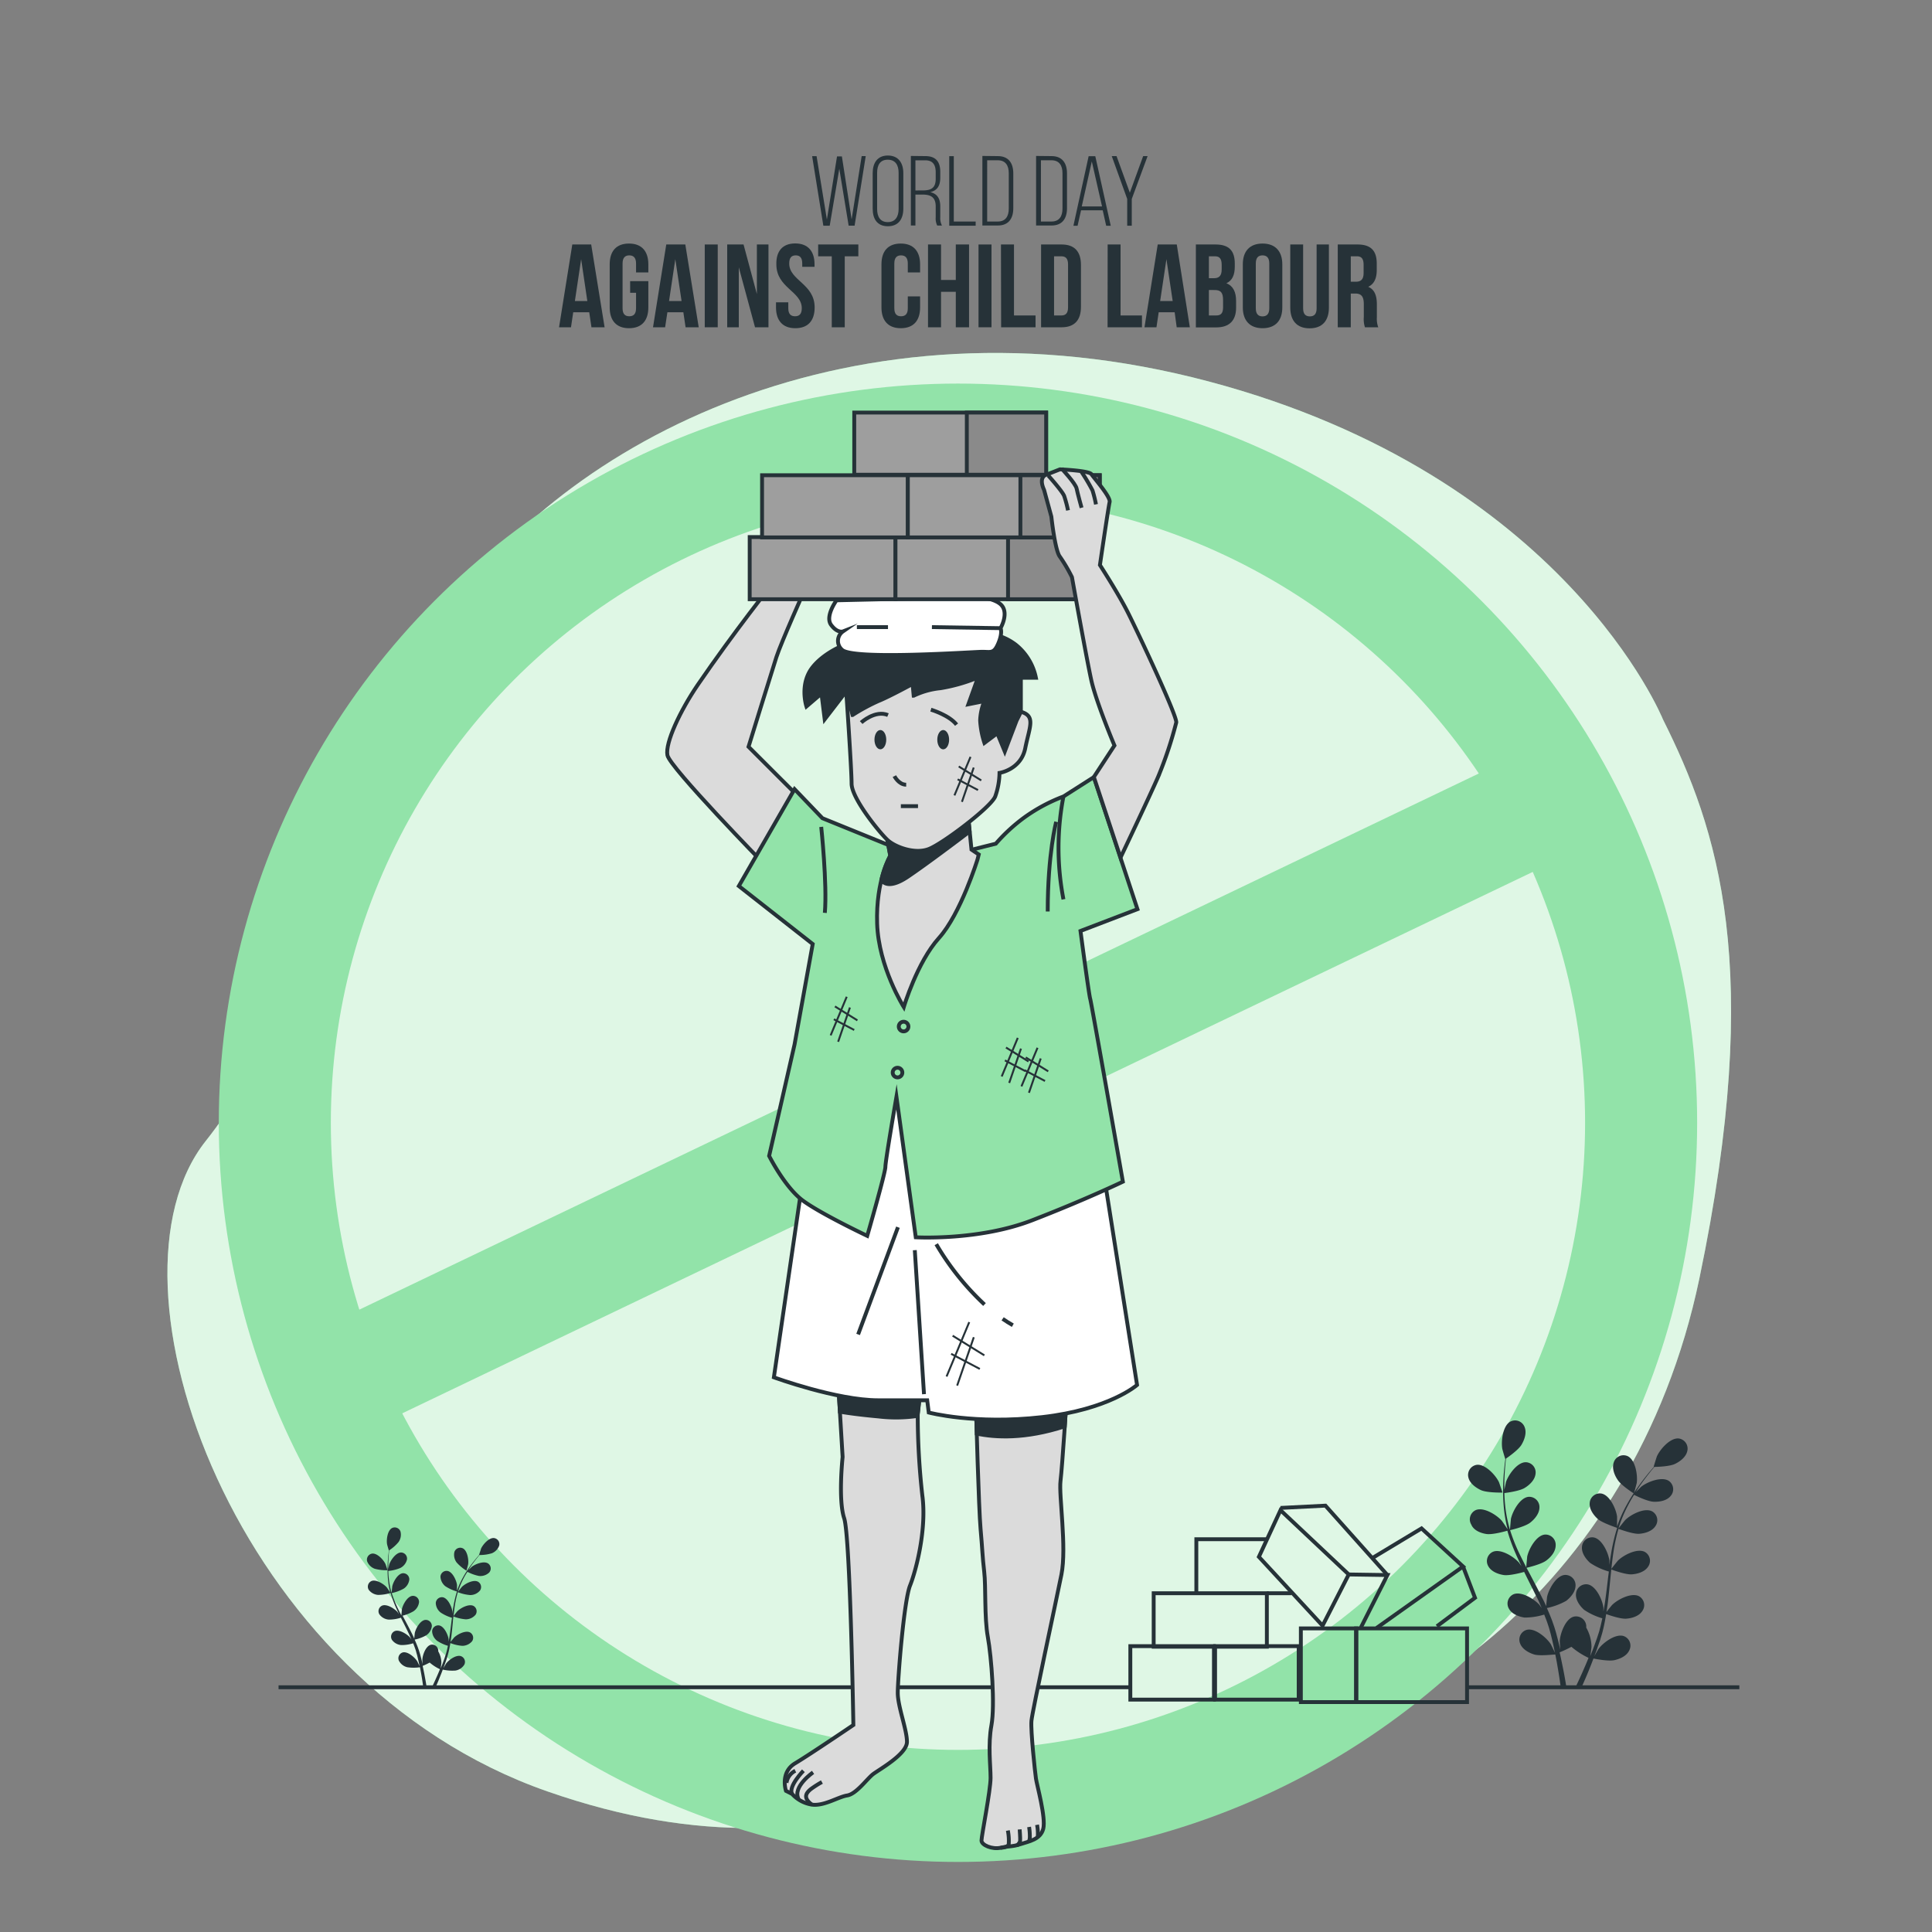 <svg xmlns="http://www.w3.org/2000/svg" viewBox="0 0 500 500"><rect x="0" y="0" width="500" height="500" fill="#808080" stroke="none"/><g id="background-simple"><path d="M430.37,186.18s-25.39-63-117.56-87.46-167.39,16-197.49,61.13S82.41,258.59,53.26,295.27s7.52,140.12,88.4,168.34,117.55-16,166.45-11.29S422.84,411.88,439.77,331,444.47,214.39,430.37,186.18Z" style="fill:#92E3A9"></path><path d="M430.37,186.18s-25.39-63-117.56-87.46-167.39,16-197.49,61.13S82.41,258.59,53.26,295.27s7.52,140.12,88.4,168.34,117.55-16,166.45-11.29S422.84,411.88,439.77,331,444.47,214.39,430.37,186.18Z" style="fill:#fff;opacity:0.7"></path></g><g id="Symbol"><circle cx="247.92" cy="290.57" r="176.8" style="fill:none;stroke:#92E3A9;stroke-miterlimit:10;stroke-width:29px"></circle><line x1="86.17" y1="358.28" x2="398.39" y2="208.75" style="fill:none;stroke:#92E3A9;stroke-miterlimit:10;stroke-width:29px"></line></g><g id="Plants"><path d="M383.33,385.67c1.6.69,5.5.61,5.51.61s-.84-2.56-.92-2.72c-.85-1.79-3.57-4.75-5.77-4.46a2.65,2.65,0,0,0-2.12,3.31C380.4,383.93,382,385.07,383.33,385.67Z" style="fill:#263238"></path><path d="M384.68,397c1.65.24,5.14-.77,5.42-.86a44.85,44.85,0,0,0,2.12,5.86c.47,1.11,1,2.21,1.53,3.31-.32-.46-.61-.88-.66-.93-1.3-1.5-4.7-3.65-6.74-2.77a2.63,2.63,0,0,0-1.17,3.74c.75,1.38,2.57,2.06,4,2.27s4.48-.58,5.27-.81l.62,1.26c1,2,2,4,3,6,.33.71.62,1.41.93,2.11l-.57-.81c-1.3-1.5-4.7-3.64-6.75-2.77a2.64,2.64,0,0,0-1.17,3.74c.76,1.38,2.57,2.06,4,2.28a17,17,0,0,0,5.13-.77c.29.73.58,1.46.83,2.18.15.49.34,1,.47,1.47s.28,1,.41,1.48c.23.95.47,1.93.67,2.86.15.65.27,1.27.4,1.9-.32-.71-1-2.07-1.05-2.18-1.06-1.68-4.09-4.31-6.25-3.76a2.63,2.63,0,0,0-1.72,3.52c.54,1.48,2.23,2.43,3.65,2.86s5,0,5.46,0c.2,1,.4,2,.56,3,.34,1.94.61,3.69.81,5.2h1.46c-.25-1.57-.57-3.4-1-5.44-.21-1.05-.45-2.17-.71-3.32a28.13,28.13,0,0,0,3.05-1.43,19.45,19.45,0,0,0,4.43,2.86c-.39,1-.79,1.92-1.18,2.81-.73,1.69-1.43,3.2-2.06,4.52h1.56c.54-1.2,1.12-2.53,1.72-4,.41-1,.82-2.06,1.24-3.16.42.09,3.85.78,5.44.42s3.21-1.15,3.85-2.58a2.63,2.63,0,0,0-1.45-3.64c-2.11-.71-5.33,1.69-6.51,3.29-.07.09-.71,1.2-1.11,1.91l.51-1.35c.33-.92.64-1.85,1-2.84.14-.49.29-1,.44-1.48s.26-1,.4-1.54c.28-1.2.51-2.44.72-3.69.81.29,3.68,1.29,5.17,1.19s3.34-.65,4.19-2a2.64,2.64,0,0,0-.88-3.82c-2-1-5.53.86-6.94,2.27-.09.08-1,1.2-1.47,1.83.12-.75.24-1.5.34-2.27.27-2.21.48-4.45.7-6.69l.21-2.05c.29.11,3.68,1.37,5.34,1.26,1.49-.11,3.34-.65,4.2-2a2.64,2.64,0,0,0-.88-3.82c-2-1-5.53.86-6.94,2.26-.11.11-1.4,1.72-1.7,2.15.16-1.51.33-3,.56-4.47a45.35,45.35,0,0,1,1.28-5.88c.13,0,3.66,1.38,5.37,1.26,1.48-.1,3.34-.65,4.2-2a2.63,2.63,0,0,0-.89-3.82c-2-1-5.52.86-6.93,2.26-.11.11-1.5,1.85-1.73,2.18l.09-.34a33.71,33.71,0,0,1,2.33-5.57c.51-1,1.05-1.91,1.59-2.79.63.32,3.54,1.73,5.09,1.79s3.39-.28,4.38-1.49a2.64,2.64,0,0,0-.46-3.9c-1.85-1.23-5.58.25-7.14,1.49-.08.07-.87.85-1.43,1.42.25-.39.5-.8.75-1.18.94-1.4,1.87-2.63,2.72-3.71.48-.61.93-1.15,1.35-1.65.78,0,3.94-.11,5.31-.76s2.88-1.81,3.21-3.34a2.64,2.64,0,0,0-2.2-3.25c-2.22-.24-4.85,2.8-5.66,4.61-.07.16-.88,2.74-.84,2.74h.05c-.42.48-.86,1-1.34,1.56-.86,1.07-1.83,2.28-2.8,3.67a45.53,45.53,0,0,0-2.9,4.62,34.24,34.24,0,0,0-2.48,5.58.64.64,0,0,1,0,.07c0-.65,0-2.47,0-2.61-.25-2-1.9-5.63-4.09-6a2.64,2.64,0,0,0-3,2.48c-.13,1.57,1,3.13,2.11,4.12s4.72,2.2,5,2.29a48,48,0,0,0-1.46,6c-.21,1.2-.39,2.4-.55,3.61,0-.56,0-1.07,0-1.14-.26-2-1.91-5.63-4.1-6a2.64,2.64,0,0,0-3,2.48c-.13,1.56,1,3.13,2.12,4.12a17.24,17.24,0,0,0,4.84,2.23l-.18,1.4c-.26,2.23-.52,4.47-.84,6.65-.11.76-.25,1.52-.39,2.27,0-.5,0-.92,0-1-.26-2-1.91-5.63-4.1-6a2.64,2.64,0,0,0-3,2.48c-.13,1.56,1,3.13,2.12,4.12a16.67,16.67,0,0,0,4.7,2.19c-.17.76-.33,1.53-.52,2.27-.14.5-.24,1-.41,1.49l-.48,1.46c-.33.92-.67,1.87-1,2.76-.24.62-.48,1.2-.71,1.8.12-.77.32-2.27.32-2.39a10.26,10.26,0,0,0-1.37-5,2.92,2.92,0,0,0,0-.59,2.65,2.65,0,0,0-3.23-2.23c-2.15.57-3.51,4.35-3.62,6.34,0,.11.08,1.39.14,2.2-.11-.47-.21-.93-.33-1.41-.22-.95-.48-1.89-.75-2.91-.14-.48-.29-1-.44-1.47s-.35-1-.52-1.51c-.43-1.16-.91-2.32-1.43-3.47a17.55,17.55,0,0,0,5-1.86c1.18-.91,2.43-2.39,2.42-4a2.64,2.64,0,0,0-2.85-2.7c-2.21.24-4.13,3.77-4.53,5.72,0,.12-.16,1.55-.22,2.34-.31-.7-.63-1.39-1-2.08-1-2-2.05-4-3.1-6-.33-.61-.64-1.22-1-1.83.3-.07,3.82-.89,5.15-1.9s2.43-2.39,2.41-4a2.64,2.64,0,0,0-2.84-2.7c-2.22.24-4.14,3.77-4.54,5.72,0,.14-.21,2.2-.24,2.73-.69-1.35-1.38-2.69-2-4a46.31,46.31,0,0,1-2.18-5.61c.14,0,3.82-.87,5.18-1.91,1.18-.91,2.43-2.39,2.42-4a2.65,2.65,0,0,0-2.85-2.7c-2.21.24-4.13,3.77-4.54,5.72,0,.15-.23,2.36-.23,2.77a3.4,3.4,0,0,1-.12-.34,34.2,34.2,0,0,1-1.13-5.92c-.12-1.11-.18-2.17-.21-3.21.7-.08,3.9-.51,5.23-1.31s2.67-2.1,2.84-3.67a2.64,2.64,0,0,0-2.54-3c-2.22,0-4.52,3.29-5.13,5.18,0,.1-.26,1.19-.41,2,0-.47,0-.95,0-1.4,0-1.69.11-3.23.21-4.59.07-.78.14-1.48.22-2.13.65-.45,3.22-2.26,4-3.56s1.41-3.1.83-4.56a2.63,2.63,0,0,0-3.63-1.49c-2,1-2.49,5-2.17,7,0,.17.78,2.77.81,2.75l0,0c-.09.63-.17,1.3-.25,2-.14,1.37-.28,2.91-.32,4.6a48.67,48.67,0,0,0,.13,5.46,36.15,36.15,0,0,0,1,6l0,.07c-.35-.55-1.38-2.06-1.48-2.17-1.3-1.5-4.69-3.64-6.74-2.77a2.63,2.63,0,0,0-1.17,3.74C381.39,396.09,383.21,396.77,384.68,397Z" style="fill:#263238"></path><path d="M422.86,386.52s.71-2.59.73-2.76c.28-2-.35-5.94-2.35-6.91a2.64,2.64,0,0,0-3.59,1.59c-.54,1.48.14,3.29,1,4.54C419.55,384.44,422.86,386.52,422.86,386.52Z" style="fill:#263238"></path><path d="M97,406a11.27,11.27,0,0,0,3.3.37s-.5-1.54-.55-1.63c-.51-1.07-2.14-2.85-3.46-2.67a1.59,1.59,0,0,0-1.27,2A3.32,3.32,0,0,0,97,406Z" style="fill:#263238"></path><path d="M97.84,412.76a11.16,11.16,0,0,0,3.25-.51,29,29,0,0,0,1.26,3.51c.29.66.6,1.32.92,2l-.39-.56c-.78-.9-2.82-2.18-4-1.66a1.57,1.57,0,0,0-.7,2.24,3.29,3.29,0,0,0,2.42,1.37,10.33,10.33,0,0,0,3.16-.49c.12.25.24.51.37.76.61,1.2,1.22,2.4,1.78,3.6.19.42.37.84.56,1.27l-.34-.49c-.78-.9-2.82-2.18-4-1.66a1.58,1.58,0,0,0-.7,2.24,3.25,3.25,0,0,0,2.42,1.36,9.83,9.83,0,0,0,3.08-.46c.17.44.34.88.49,1.31s.21.58.28.88.17.6.25.89c.14.57.28,1.16.4,1.72.09.38.16.76.24,1.13-.19-.42-.59-1.24-.63-1.3-.63-1-2.45-2.59-3.74-2.26a1.58,1.58,0,0,0-1,2.11,3.32,3.32,0,0,0,2.19,1.72,11.21,11.21,0,0,0,3.27,0c.13.62.24,1.22.34,1.79.21,1.16.36,2.21.49,3.12h.87c-.15-.94-.34-2-.58-3.26-.12-.63-.27-1.3-.42-2a16.82,16.82,0,0,0,1.82-.86,11.46,11.46,0,0,0,2.66,1.72c-.24.58-.47,1.15-.71,1.68-.44,1-.86,1.92-1.23,2.71h.93c.32-.72.67-1.52,1-2.4.25-.59.5-1.23.74-1.89a10.91,10.91,0,0,0,3.27.25,3.33,3.33,0,0,0,2.31-1.54,1.58,1.58,0,0,0-.88-2.19c-1.26-.42-3.19,1-3.9,2,0,.06-.43.72-.66,1.15l.3-.81c.2-.55.39-1.11.59-1.71.09-.29.17-.58.26-.88s.16-.61.24-.92c.17-.73.31-1.47.44-2.21a10.59,10.59,0,0,0,3.09.71,3.34,3.34,0,0,0,2.52-1.18,1.59,1.59,0,0,0-.53-2.29c-1.19-.61-3.31.51-4.16,1.36,0,.05-.59.72-.88,1.09.07-.45.14-.9.2-1.36.17-1.32.29-2.66.42-4,0-.41.09-.82.13-1.23a11.1,11.1,0,0,0,3.2.75,3.31,3.31,0,0,0,2.52-1.18,1.59,1.59,0,0,0-.53-2.29c-1.19-.61-3.32.52-4.16,1.36-.07.06-.84,1-1,1.28.09-.9.2-1.8.33-2.68a27.77,27.77,0,0,1,.77-3.52,11,11,0,0,0,3.22.75,3.3,3.3,0,0,0,2.52-1.17,1.58,1.58,0,0,0-.53-2.29c-1.19-.62-3.32.51-4.16,1.35-.07.07-.9,1.11-1,1.31l.06-.21a20.4,20.4,0,0,1,1.39-3.33c.31-.59.63-1.15,1-1.67a11,11,0,0,0,3,1.07,3.32,3.32,0,0,0,2.63-.9,1.58,1.58,0,0,0-.28-2.33c-1.11-.74-3.35.15-4.28.89l-.86.85c.15-.23.3-.48.45-.7.56-.84,1.12-1.58,1.63-2.23l.81-1a10.91,10.91,0,0,0,3.19-.45,3.34,3.34,0,0,0,1.92-2,1.58,1.58,0,0,0-1.32-1.94c-1.33-.15-2.91,1.67-3.39,2.76,0,.1-.53,1.64-.51,1.64h0l-.8.94c-.52.64-1.1,1.36-1.68,2.19a27.25,27.25,0,0,0-1.74,2.78,20.81,20.81,0,0,0-1.48,3.34l0,.05c0-.4,0-1.49,0-1.57-.15-1.18-1.14-3.38-2.45-3.62a1.58,1.58,0,0,0-1.83,1.48,3.37,3.37,0,0,0,1.27,2.48,10.93,10.93,0,0,0,3,1.36,27.87,27.87,0,0,0-.87,3.63c-.13.71-.24,1.44-.33,2.16,0-.33,0-.64,0-.68-.15-1.18-1.15-3.37-2.46-3.62a1.59,1.59,0,0,0-1.82,1.49,3.26,3.26,0,0,0,1.27,2.47,10.46,10.46,0,0,0,2.9,1.34c0,.28-.07.56-.1.84-.16,1.33-.32,2.67-.51,4-.07.46-.15.91-.23,1.36,0-.3,0-.55,0-.59-.15-1.18-1.14-3.37-2.45-3.62a1.59,1.59,0,0,0-1.83,1.49,3.33,3.33,0,0,0,1.27,2.47,10.23,10.23,0,0,0,2.82,1.31c-.1.46-.19.92-.31,1.36s-.15.6-.25.89-.19.59-.28.88c-.2.55-.4,1.12-.61,1.66l-.43,1.07c.07-.45.19-1.35.19-1.43a6.08,6.08,0,0,0-.82-3,2,2,0,0,0,0-.35,1.58,1.58,0,0,0-1.93-1.34c-1.29.34-2.11,2.61-2.17,3.8,0,.07,0,.83.08,1.31-.07-.28-.13-.55-.2-.84-.13-.57-.28-1.13-.44-1.74l-.27-.88c-.08-.3-.21-.6-.31-.91-.26-.69-.55-1.39-.86-2.08a10.12,10.12,0,0,0,3-1.12,3.26,3.26,0,0,0,1.45-2.37,1.57,1.57,0,0,0-1.7-1.61c-1.33.14-2.48,2.25-2.72,3.42,0,.07-.1.93-.13,1.4-.19-.41-.38-.83-.58-1.24-.6-1.2-1.23-2.39-1.86-3.58-.2-.36-.39-.73-.58-1.09A11,11,0,0,0,107,417a3.31,3.31,0,0,0,1.45-2.37,1.58,1.58,0,0,0-1.71-1.62c-1.33.14-2.48,2.26-2.72,3.42,0,.09-.13,1.33-.14,1.64-.42-.8-.83-1.61-1.2-2.42a29,29,0,0,1-1.3-3.36,11,11,0,0,0,3.1-1.15,3.28,3.28,0,0,0,1.45-2.37,1.59,1.59,0,0,0-1.7-1.62c-1.33.15-2.48,2.26-2.72,3.43,0,.09-.14,1.42-.15,1.66,0-.07,0-.13-.07-.2a21.25,21.25,0,0,1-.67-3.55c-.08-.67-.11-1.3-.13-1.93a10.65,10.65,0,0,0,3.14-.78,3.31,3.31,0,0,0,1.7-2.2,1.59,1.59,0,0,0-1.52-1.8c-1.34,0-2.71,2-3.08,3.11,0,.06-.16.71-.25,1.19,0-.28,0-.57,0-.84,0-1,.07-1.94.13-2.75,0-.47.08-.89.13-1.28a10.73,10.73,0,0,0,2.41-2.14,3.29,3.29,0,0,0,.49-2.73,1.58,1.58,0,0,0-2.17-.89c-1.19.61-1.5,3-1.3,4.17,0,.11.46,1.66.48,1.65l0,0c-.05.38-.1.78-.15,1.23-.08.82-.16,1.74-.19,2.75a30.78,30.78,0,0,0,.08,3.28,20.8,20.8,0,0,0,.61,3.61v0c-.21-.33-.83-1.23-.88-1.3-.78-.9-2.82-2.18-4-1.66a1.59,1.59,0,0,0-.7,2.25A3.33,3.33,0,0,0,97.84,412.76Z" style="fill:#263238"></path><path d="M120.72,406.49s.43-1.56.44-1.66c.17-1.18-.21-3.56-1.41-4.14a1.58,1.58,0,0,0-2.15.95,3.32,3.32,0,0,0,.57,2.72A11.33,11.33,0,0,0,120.72,406.49Z" style="fill:#263238"></path></g><g id="Floor"><line x1="379.92" y1="436.66" x2="450.14" y2="436.66" style="fill:none;stroke:#263238;stroke-miterlimit:10"></line><line x1="72.09" y1="436.66" x2="292.78" y2="436.66" style="fill:none;stroke:#263238;stroke-miterlimit:10"></line></g><g id="Bricks"><rect x="336.66" y="421.43" width="14.37" height="19.07" style="fill:none;stroke:#263238;stroke-miterlimit:10"></rect><rect x="350.94" y="421.43" width="28.73" height="19.07" style="fill:none;stroke:#263238;stroke-miterlimit:10"></rect><rect x="314.46" y="426.02" width="21.64" height="13.84" style="fill:none;stroke:#263238;stroke-miterlimit:10"></rect><rect x="292.53" y="426.02" width="21.64" height="13.84" style="fill:none;stroke:#263238;stroke-miterlimit:10"></rect><rect x="298.57" y="412.33" width="29.29" height="13.84" style="fill:none;stroke:#263238;stroke-miterlimit:10"></rect><line x1="327.86" y1="412.33" x2="334.19" y2="412.33" style="fill:none;stroke:#263238;stroke-miterlimit:10"></line><polygon points="325.8 402.91 342.28 420.72 349.05 407.47 331.39 390.84 325.8 402.91" style="fill:none;stroke:#263238;stroke-miterlimit:10"></polygon><polyline points="349.05 407.47 359.06 407.62 352.14 421.31" style="fill:none;stroke:#263238;stroke-miterlimit:10"></polyline><polyline points="359.06 407.62 343.02 389.66 331.39 390.25" style="fill:none;stroke:#263238;stroke-miterlimit:10"></polyline><polyline points="354.94 403.35 367.89 395.55 378.64 405.41 356.26 421.31" style="fill:none;stroke:#263238;stroke-miterlimit:10"></polyline><polyline points="378.64 405.41 381.73 413.51 371.87 420.87" style="fill:none;stroke:#263238;stroke-miterlimit:10"></polyline><polyline points="327.86 398.35 309.61 398.35 309.61 412.18" style="fill:none;stroke:#263238;stroke-miterlimit:10"></polyline></g><g id="Character"><path d="M216.88,357.24l1.19,19.82s-1.19,11.1.4,15.85,2.38,53.52,2.38,53.52-11.1,7.53-15.07,9.91-2.37,7.13-2.37,7.13l1.58.8a8.76,8.76,0,0,0,5.16,2.77c3.17.4,6.73-2,9.11-2.38s5.16-4.36,6.74-5.55,8.72-5.15,8.72-8.32-2.38-9.12-2.38-12.69,1.59-23.78,3.17-27.74,4.37-14.67,3.18-23.39a188.05,188.05,0,0,1-1.18-20.82L239,352.39l-23.67-.31Z" style="fill:#dbdbdb;stroke:#263238;stroke-miterlimit:10"></path><path d="M215.3,352.08l1.58,5.16.49,8.11c2,.34,5.15.79,10,1.23a38.25,38.25,0,0,0,10.11-.14v-.29L239,352.39Z" style="fill:#263238;stroke:#263238;stroke-miterlimit:10"></path><path d="M212.71,461.19a26.68,26.68,0,0,0-2.92,1.87c-1,.84-2.21,2.12.36,4" style="fill:none;stroke:#263238;stroke-miterlimit:10"></path><path d="M210.42,458.69s-5.42,3.75-3.76,6.88" style="fill:none;stroke:#263238;stroke-miterlimit:10"></path><path d="M207.92,458.27s-4,4.07-2.93,6" style="fill:none;stroke:#263238;stroke-miterlimit:10"></path><path d="M205.83,458.27a4.21,4.21,0,0,0-2.29,3.13" style="fill:none;stroke:#263238;stroke-miterlimit:10"></path><path d="M207.83,207.36l-14.11-14.1s6-19.44,7.21-23.2,7.52-17.87,7.52-17.87L200,150.94s-10,12.54-19.44,26.33c-4.5,6.6-8.46,15-7.83,18.18s25.08,28.21,25.08,28.21Z" style="fill:#dbdbdb;stroke:#263238;stroke-miterlimit:10"></path><path d="M252.6,364.88s.7,25.63,1.17,30.8.47,7.06.94,11.05,0,11.76.94,16.93,1.88,17.63.94,22.8-.23,10.35-.23,13.64-2.35,15-2.35,16.22,2.82,2.35,4.93,1.88,3.06-.23,5.18-.94,5.17-1.17,5.88-4-1.65-11.29-1.89-12.93-1.41-12.46-1.17-15,6.35-30.8,7.76-37.85-.71-20.46-.24-24.22,1.65-22.33,1.65-22.33l-24,1.41Z" style="fill:#dbdbdb;stroke:#263238;stroke-miterlimit:10"></path><path d="M252.6,364.88s.07,2.52.18,6.14c4.74,1,12.47,1.47,22.78-1.89.31-4.48.55-8.24.55-8.24l-24,1.41Z" style="fill:#263238;stroke:#263238;stroke-miterlimit:10"></path><path d="M258.94,478.2s1.89,0,2.12-.94a13.32,13.32,0,0,0-.23-3.52" style="fill:none;stroke:#263238;stroke-miterlimit:10"></path><path d="M263.14,477.64s.81-.63.87-1.25-.12-2.94-.12-2.94" style="fill:none;stroke:#263238;stroke-miterlimit:10"></path><path d="M266.26,476.64a3.13,3.13,0,0,0,.26-1.25,15.91,15.91,0,0,0-.19-2.57" style="fill:none;stroke:#263238;stroke-miterlimit:10"></path><path d="M268.58,475.39a12.46,12.46,0,0,0-.19-3.13" style="fill:none;stroke:#263238;stroke-miterlimit:10"></path><path d="M208.61,299.36l-.39,2.66-7.94,54.43s16.25,5.94,27,5.94h12.68l.4,3.17s11.89,3.17,29.33,1.19,24.58-8.32,24.58-8.32l-9.51-60.26L231.6,270.43l-21.41,9.91Z" style="fill:#fff;stroke:#263238;stroke-miterlimit:10"></path><line x1="250.84" y1="342.16" x2="244.97" y2="356.24" style="fill:none;stroke:#263238;stroke-miterlimit:10;stroke-width:0.5px"></line><line x1="252.02" y1="346.07" x2="247.71" y2="358.59" style="fill:none;stroke:#263238;stroke-miterlimit:10;stroke-width:0.5px"></line><line x1="246.54" y1="345.68" x2="254.75" y2="350.76" style="fill:none;stroke:#263238;stroke-miterlimit:10;stroke-width:0.5px"></line><line x1="246.15" y1="350.37" x2="253.58" y2="354.28" style="fill:none;stroke:#263238;stroke-miterlimit:10;stroke-width:0.5px"></line><line x1="239.13" y1="360.81" x2="236.75" y2="323.54" style="fill:none;stroke:#263238;stroke-miterlimit:10"></line><line x1="232.39" y1="317.6" x2="222.08" y2="345.35" style="fill:none;stroke:#263238;stroke-miterlimit:10"></line><path d="M259.48,341.31c.85.59,1.74,1.15,2.64,1.66" style="fill:none;stroke:#263238;stroke-miterlimit:10"></path><path d="M242.3,322a69.28,69.28,0,0,0,12.49,15.61" style="fill:none;stroke:#263238;stroke-miterlimit:10"></path><path d="M232.9,219.9l-20.06-8.15-7.21-7.52-14.42,25.08,19.12,15-4.7,26-6.58,28.84s4.07,8.15,8.78,11.6,16.61,9.09,16.61,9.09,4.7-16.3,4.7-17.87S232,283.85,232,283.85l5,36.36s16.3.94,30.09-4.39,23.51-10,23.51-10-8.15-46.39-8.46-47.33-2.51-17.56-2.51-17.56l14.74-5.64-11.29-34.17-7.84,5a43.92,43.92,0,0,0-10,5.33,45.12,45.12,0,0,0-7.52,6.89l-6.27,1.57H232.9Z" style="fill:#92E3A9;stroke:#263238;stroke-miterlimit:10"></path><line x1="263.4" y1="268.6" x2="259.24" y2="278.59" style="fill:none;stroke:#263238;stroke-miterlimit:10;stroke-width:0.5px"></line><line x1="264.23" y1="271.38" x2="261.18" y2="280.26" style="fill:none;stroke:#263238;stroke-miterlimit:10;stroke-width:0.5px"></line><line x1="260.35" y1="271.1" x2="266.18" y2="274.71" style="fill:none;stroke:#263238;stroke-miterlimit:10;stroke-width:0.5px"></line><line x1="260.07" y1="274.43" x2="265.34" y2="277.2" style="fill:none;stroke:#263238;stroke-miterlimit:10;stroke-width:0.5px"></line><line x1="219.13" y1="257.96" x2="214.97" y2="267.95" style="fill:none;stroke:#263238;stroke-miterlimit:10;stroke-width:0.5px"></line><line x1="219.96" y1="260.74" x2="216.91" y2="269.61" style="fill:none;stroke:#263238;stroke-miterlimit:10;stroke-width:0.5px"></line><line x1="216.08" y1="260.46" x2="221.9" y2="264.07" style="fill:none;stroke:#263238;stroke-miterlimit:10;stroke-width:0.5px"></line><line x1="215.8" y1="263.79" x2="221.07" y2="266.56" style="fill:none;stroke:#263238;stroke-miterlimit:10;stroke-width:0.5px"></line><line x1="268.51" y1="271.16" x2="264.35" y2="281.15" style="fill:none;stroke:#263238;stroke-miterlimit:10;stroke-width:0.5px"></line><line x1="269.34" y1="273.93" x2="266.29" y2="282.81" style="fill:none;stroke:#263238;stroke-miterlimit:10;stroke-width:0.5px"></line><line x1="265.46" y1="273.66" x2="271.28" y2="277.26" style="fill:none;stroke:#263238;stroke-miterlimit:10;stroke-width:0.5px"></line><line x1="265.18" y1="276.98" x2="270.45" y2="279.76" style="fill:none;stroke:#263238;stroke-miterlimit:10;stroke-width:0.5px"></line><path d="M275.22,206.11a70.21,70.21,0,0,0,0,26.64" style="fill:none;stroke:#263238;stroke-miterlimit:10"></path><path d="M273.34,212.69s-2.19,8.15-2.19,23.2" style="fill:none;stroke:#263238;stroke-miterlimit:10"></path><path d="M212.53,214s1.57,14.73.94,22.25" style="fill:none;stroke:#263238;stroke-miterlimit:10"></path><circle cx="233.85" cy="265.67" r="1.25" style="fill:none;stroke:#263238;stroke-miterlimit:10"></circle><circle cx="232.28" cy="277.58" r="1.25" style="fill:none;stroke:#263238;stroke-miterlimit:10"></circle><path d="M229.14,214.57l1.26,6.9S226.64,227.74,227,239s6.9,21.63,6.9,21.63,3.44-11.6,9.09-17.87,10-20.37,10-20.37l.31-1.25-1.88-1.26-.94-9.4S237.29,217.39,229.14,214.57Z" style="fill:#dbdbdb;stroke:#263238;stroke-miterlimit:10"></path><path d="M250.93,215.2l-.47-4.7s-13.17,6.89-21.32,4.07l1.26,6.9a25.21,25.21,0,0,0-2.31,6.28c.76,1.09,2.6,2.05,7-.95C239.75,223.63,246.82,218.32,250.93,215.2Z" style="fill:#263238;stroke:#263238;stroke-miterlimit:10"></path><path d="M219,178.94s1.39,20,1.39,23.86,7.49,13,9.43,14.71,6.93,3.6,10.54,2.22,16.09-10.82,17.2-13.6a19,19,0,0,0,1.11-6.1s5.55-.83,6.66-6.38,2.78-8.33-1.11-9.44l-3.88-1.11s1.66-6.1.27-9.15-12.48-2.22-23.86-2.22-18.31,1.94-18.31,1.94Z" style="fill:#dbdbdb;stroke:#263238;stroke-miterlimit:10"></path><path d="M229.36,191.43c0,1.38-.68,2.49-1.52,2.49s-1.53-1.11-1.53-2.49.68-2.5,1.53-2.5S229.36,190.05,229.36,191.43Z" style="fill:#263238"></path><ellipse cx="244.1" cy="191.43" rx="1.53" ry="2.5" style="fill:#263238"></ellipse><path d="M231.47,200.86s1.11,2.22,3.05,2.22" style="fill:none;stroke:#263238;stroke-miterlimit:10"></path><line x1="233.14" y1="208.63" x2="237.58" y2="208.63" style="fill:none;stroke:#263238;stroke-miterlimit:10"></line><path d="M222.87,187s3.61-3.33,6.94-1.94" style="fill:none;stroke:#263238;stroke-miterlimit:10"></path><path d="M240.91,183.66s4.71,1.39,6.65,3.88" style="fill:none;stroke:#263238;stroke-miterlimit:10"></path><line x1="251.17" y1="195.87" x2="247.01" y2="205.85" style="fill:none;stroke:#263238;stroke-miterlimit:10;stroke-width:0.5px"></line><line x1="252" y1="198.64" x2="248.95" y2="207.52" style="fill:none;stroke:#263238;stroke-miterlimit:10;stroke-width:0.5px"></line><line x1="248.12" y1="198.36" x2="253.95" y2="201.97" style="fill:none;stroke:#263238;stroke-miterlimit:10;stroke-width:0.5px"></line><line x1="247.84" y1="201.69" x2="253.11" y2="204.47" style="fill:none;stroke:#263238;stroke-miterlimit:10;stroke-width:0.5px"></line><path d="M220.38,166.18s-6.39,1.94-10,6.38-1.67,10.27-1.67,10.27l3.89-3.33.83,6.66,5.55-7.22,1.66,6.11a50.87,50.87,0,0,1,6.66-3.61c2.78-1.11,8.88-4.44,8.88-4.44l.28,3.05a20.56,20.56,0,0,1,6.93-1.94,44.16,44.16,0,0,0,9.71-2.77l-2.49,6.93,4.16-.83a14.19,14.19,0,0,0-1.11,5,22.8,22.8,0,0,0,1.11,5.83l3.33-2.5,1.94,4.72,3.05-8,1.11-2.22v-8.87h3.89a14.7,14.7,0,0,0-5.28-8.61c-4.44-3.32-8.87-3-11.37-3s-27.75.84-27.75.84Z" style="fill:#263238;stroke:#263238;stroke-miterlimit:10"></path><path d="M216.49,155.36s-3.05,4.16-1.39,6.38,3.06,1.67,3.06,1.67a3,3,0,0,0-.28,4.71c2.5,2.78,34.12.56,36.34.56s3,.55,4.16-2.22.56-3.89.56-3.89,1.94-3.33.55-5.55-6.38-2.49-6.38-2.49Z" style="fill:#fff;stroke:#263238;stroke-miterlimit:10"></path><line x1="258.94" y1="162.57" x2="241.18" y2="162.3" style="fill:none;stroke:#263238;stroke-miterlimit:10"></line><line x1="221.76" y1="162.3" x2="229.81" y2="162.3" style="fill:none;stroke:#263238;stroke-miterlimit:10"></line><rect x="194.02" y="138.99" width="37.73" height="16.09" style="fill:#9e9e9e;stroke:#263238;stroke-miterlimit:10"></rect><rect x="231.75" y="138.99" width="49.66" height="16.09" style="fill:#9e9e9e;stroke:#263238;stroke-miterlimit:10"></rect><rect x="260.88" y="138.99" width="20.53" height="16.09" style="fill:#8a8a8a;stroke:#263238;stroke-miterlimit:10"></rect><rect x="197.22" y="122.99" width="37.73" height="16.09" style="fill:#9e9e9e;stroke:#263238;stroke-miterlimit:10"></rect><rect x="234.95" y="122.99" width="49.66" height="16.09" style="fill:#9e9e9e;stroke:#263238;stroke-miterlimit:10"></rect><rect x="264.08" y="122.99" width="20.53" height="16.09" style="fill:#8a8a8a;stroke:#263238;stroke-miterlimit:10"></rect><rect x="221.08" y="106.77" width="49.66" height="16.09" style="fill:#9e9e9e;stroke:#263238;stroke-miterlimit:10"></rect><rect x="250.21" y="106.77" width="20.53" height="16.09" style="fill:#8a8a8a;stroke:#263238;stroke-miterlimit:10"></rect><path d="M270.21,126.8l1.88,6.9s.94,8.77,2.19,10.34a41.67,41.67,0,0,1,3.14,5.33s3.76,21,5,26.64,6,16.93,6,16.93l-5.33,8.15,6.9,20.85s7.52-15.83,9.71-20.85a102.82,102.82,0,0,0,4.71-14.1c.31-1.57-10-23.51-12.54-28.53s-7.21-12.23-7.21-12.23,2.19-15,2.51-16.3-4.08-6.27-4.71-7.21-8.15-1.25-8.15-1.25l-3.54,1.39S268.64,123.35,270.21,126.8Z" style="fill:#dbdbdb;stroke:#263238;stroke-miterlimit:10"></path><path d="M271.28,123.06s3.6,4,4.12,5.28a31.27,31.27,0,0,1,1,3.74" style="fill:none;stroke:#263238;stroke-miterlimit:10"></path><path d="M274.75,121.26s3.61,3.86,3.87,5.15,1.29,5,1.29,5" style="fill:none;stroke:#263238;stroke-miterlimit:10"></path><path d="M279.91,122.16a49.25,49.25,0,0,1,2.83,4.77,34,34,0,0,1,.9,3.6" style="fill:none;stroke:#263238;stroke-miterlimit:10"></path></g><g id="Text"><path d="M214.73,58.41h-1.65l-2.9-18h1.15L214,56.82l2.62-16.34h1.26l2.52,16.28L223,40.4h1.05l-2.88,18h-1.54l-2.42-14.74Z" style="fill:#263238"></path><path d="M225.85,44.8c0-2.62,1.21-4.55,3.93-4.55s4,1.93,4,4.55V54c0,2.63-1.21,4.55-4,4.55s-3.93-1.92-3.93-4.55ZM227,54.09c0,1.95.77,3.39,2.75,3.39s2.81-1.44,2.81-3.39V44.72c0-1.95-.8-3.39-2.81-3.39S227,42.77,227,44.72Z" style="fill:#263238"></path><path d="M239.48,40.4c2.76,0,3.86,1.52,3.86,4.07V46c0,2.11-.82,3.31-2.59,3.73,1.85.41,2.59,1.72,2.59,3.68v2.8a4.08,4.08,0,0,0,.44,2.16h-1.23a4.19,4.19,0,0,1-.39-2.16V53.42c0-2.39-1.31-3.06-3.37-3.06h-1.88v8h-1.18v-18Zm-.66,8.88c2.11,0,3.34-.59,3.34-3v-1.7c0-1.93-.75-3.09-2.7-3.09h-2.55v7.8Z" style="fill:#263238"></path><path d="M245.66,58.41v-18h1.18V57.33h5.66v1.08Z" style="fill:#263238"></path><path d="M258.24,40.4c2.78,0,4,1.83,4,4.48v9c0,2.65-1.21,4.48-4,4.48h-4v-18Zm0,16.93c2,0,2.83-1.36,2.83-3.34V44.83c0-2-.85-3.35-2.83-3.35h-2.76V57.33Z" style="fill:#263238"></path><path d="M272.14,40.4c2.78,0,4,1.83,4,4.48v9c0,2.65-1.2,4.48-4,4.48h-4v-18Zm0,16.93c2,0,2.83-1.36,2.83-3.34V44.83c0-2-.85-3.35-2.83-3.35h-2.75V57.33Z" style="fill:#263238"></path><path d="M279.78,54.42l-.9,4H277.8l3.94-18h1.72l4,18h-1.18l-.9-4Zm.18-1h5.25l-2.65-11.65Z" style="fill:#263238"></path><path d="M291.72,51.49l-4-11.09h1.24l3.44,9.47,3.45-9.47H297L292.9,51.49v6.92h-1.18Z" style="fill:#263238"></path><path d="M156.47,84.7h-3.4l-.58-3.89h-4.14l-.58,3.89h-3.09l3.43-21.43H153Zm-7.69-6.8H152L150.4,67.07Z" style="fill:#263238"></path><path d="M163.08,72.76h4.71v6.8c0,3.42-1.71,5.38-5,5.38s-5-2-5-5.38V68.41c0-3.42,1.71-5.38,5-5.38s5,2,5,5.38V70.5h-3.18V68.2c0-1.53-.68-2.11-1.75-2.11s-1.74.58-1.74,2.11V79.77c0,1.53.67,2.08,1.74,2.08s1.75-.55,1.75-2.08v-4h-1.53Z" style="fill:#263238"></path><path d="M180.83,84.7h-3.4l-.58-3.89h-4.13l-.59,3.89H169l3.43-21.43h4.93Zm-7.68-6.8h3.24l-1.62-10.83Z" style="fill:#263238"></path><path d="M182.39,63.27h3.36V84.7h-3.36Z" style="fill:#263238"></path><path d="M191.2,69.18V84.7h-3V63.27h4.23l3.45,12.83V63.27h3V84.7H195.4Z" style="fill:#263238"></path><path d="M205.8,63c3.28,0,5,2,5,5.38v.68h-3.18V68.2c0-1.53-.62-2.11-1.69-2.11s-1.68.58-1.68,2.11c0,4.41,6.58,5.23,6.58,11.36,0,3.42-1.71,5.38-5,5.38s-5-2-5-5.38V78.24h3.18v1.53c0,1.53.68,2.08,1.75,2.08s1.74-.55,1.74-2.08c0-4.41-6.58-5.23-6.58-11.36C200.84,65,202.53,63,205.8,63Z" style="fill:#263238"></path><path d="M211.74,63.27h10.4v3.06h-3.52V84.7h-3.36V66.33h-3.52Z" style="fill:#263238"></path><path d="M238.12,76.71v2.85c0,3.42-1.71,5.38-5,5.38s-5-2-5-5.38V68.41c0-3.42,1.71-5.38,5-5.38s5,2,5,5.38V70.5h-3.18V68.2c0-1.53-.68-2.11-1.75-2.11s-1.74.58-1.74,2.11V79.77c0,1.53.67,2.08,1.74,2.08s1.75-.55,1.75-2.08V76.71Z" style="fill:#263238"></path><path d="M243.54,84.7h-3.37V63.27h3.37v9.18h3.82V63.27h3.43V84.7h-3.43V75.52h-3.82Z" style="fill:#263238"></path><path d="M253.24,63.27h3.36V84.7h-3.36Z" style="fill:#263238"></path><path d="M259.05,63.27h3.37V81.64H268V84.7h-8.91Z" style="fill:#263238"></path><path d="M269.43,63.27h5.32c3.37,0,5,1.87,5,5.3V79.4c0,3.43-1.65,5.3-5,5.3h-5.32Zm3.36,3.06V81.64h1.9c1.07,0,1.72-.55,1.72-2.08V68.41c0-1.53-.65-2.08-1.72-2.08Z" style="fill:#263238"></path><path d="M286.66,63.27H290V81.64h5.54V84.7h-8.9Z" style="fill:#263238"></path><path d="M307.93,84.7h-3.4L304,80.81h-4.13l-.58,3.89h-3.1l3.43-21.43h4.93Zm-7.68-6.8h3.24l-1.62-10.83Z" style="fill:#263238"></path><path d="M319.56,68.2V69c0,2.2-.67,3.61-2.17,4.31,1.8.7,2.51,2.33,2.51,4.59v1.75c0,3.3-1.75,5.08-5.12,5.08h-5.29V63.27h5.08C318.06,63.27,319.56,64.89,319.56,68.2Zm-6.7-1.87V72h1.31c1.26,0,2-.56,2-2.27V68.54c0-1.53-.52-2.21-1.71-2.21Zm0,8.73v6.58h1.92c1.14,0,1.75-.52,1.75-2.11V77.66c0-2-.64-2.6-2.17-2.6Z" style="fill:#263238"></path><path d="M321.64,68.41c0-3.42,1.81-5.38,5.11-5.38s5.11,2,5.11,5.38V79.56c0,3.42-1.8,5.38-5.11,5.38s-5.11-2-5.11-5.38ZM325,79.77c0,1.53.67,2.11,1.74,2.11s1.75-.58,1.75-2.11V68.2c0-1.53-.68-2.11-1.75-2.11S325,66.67,325,68.2Z" style="fill:#263238"></path><path d="M337.25,63.27V79.8c0,1.53.67,2.08,1.74,2.08s1.75-.55,1.75-2.08V63.27h3.18V79.59c0,3.42-1.71,5.38-5,5.38s-5-2-5-5.38V63.27Z" style="fill:#263238"></path><path d="M353.25,84.7a6.71,6.71,0,0,1-.3-2.63V78.7c0-2-.67-2.73-2.2-2.73h-1.17V84.7h-3.37V63.27h5.09c3.49,0,5,1.62,5,4.93v1.68c0,2.21-.71,3.65-2.21,4.35,1.68.7,2.24,2.33,2.24,4.56V82.1a6.43,6.43,0,0,0,.36,2.6Zm-3.67-18.37v6.58h1.32c1.25,0,2-.55,2-2.26V68.54c0-1.53-.52-2.21-1.72-2.21Z" style="fill:#263238"></path></g></svg>
